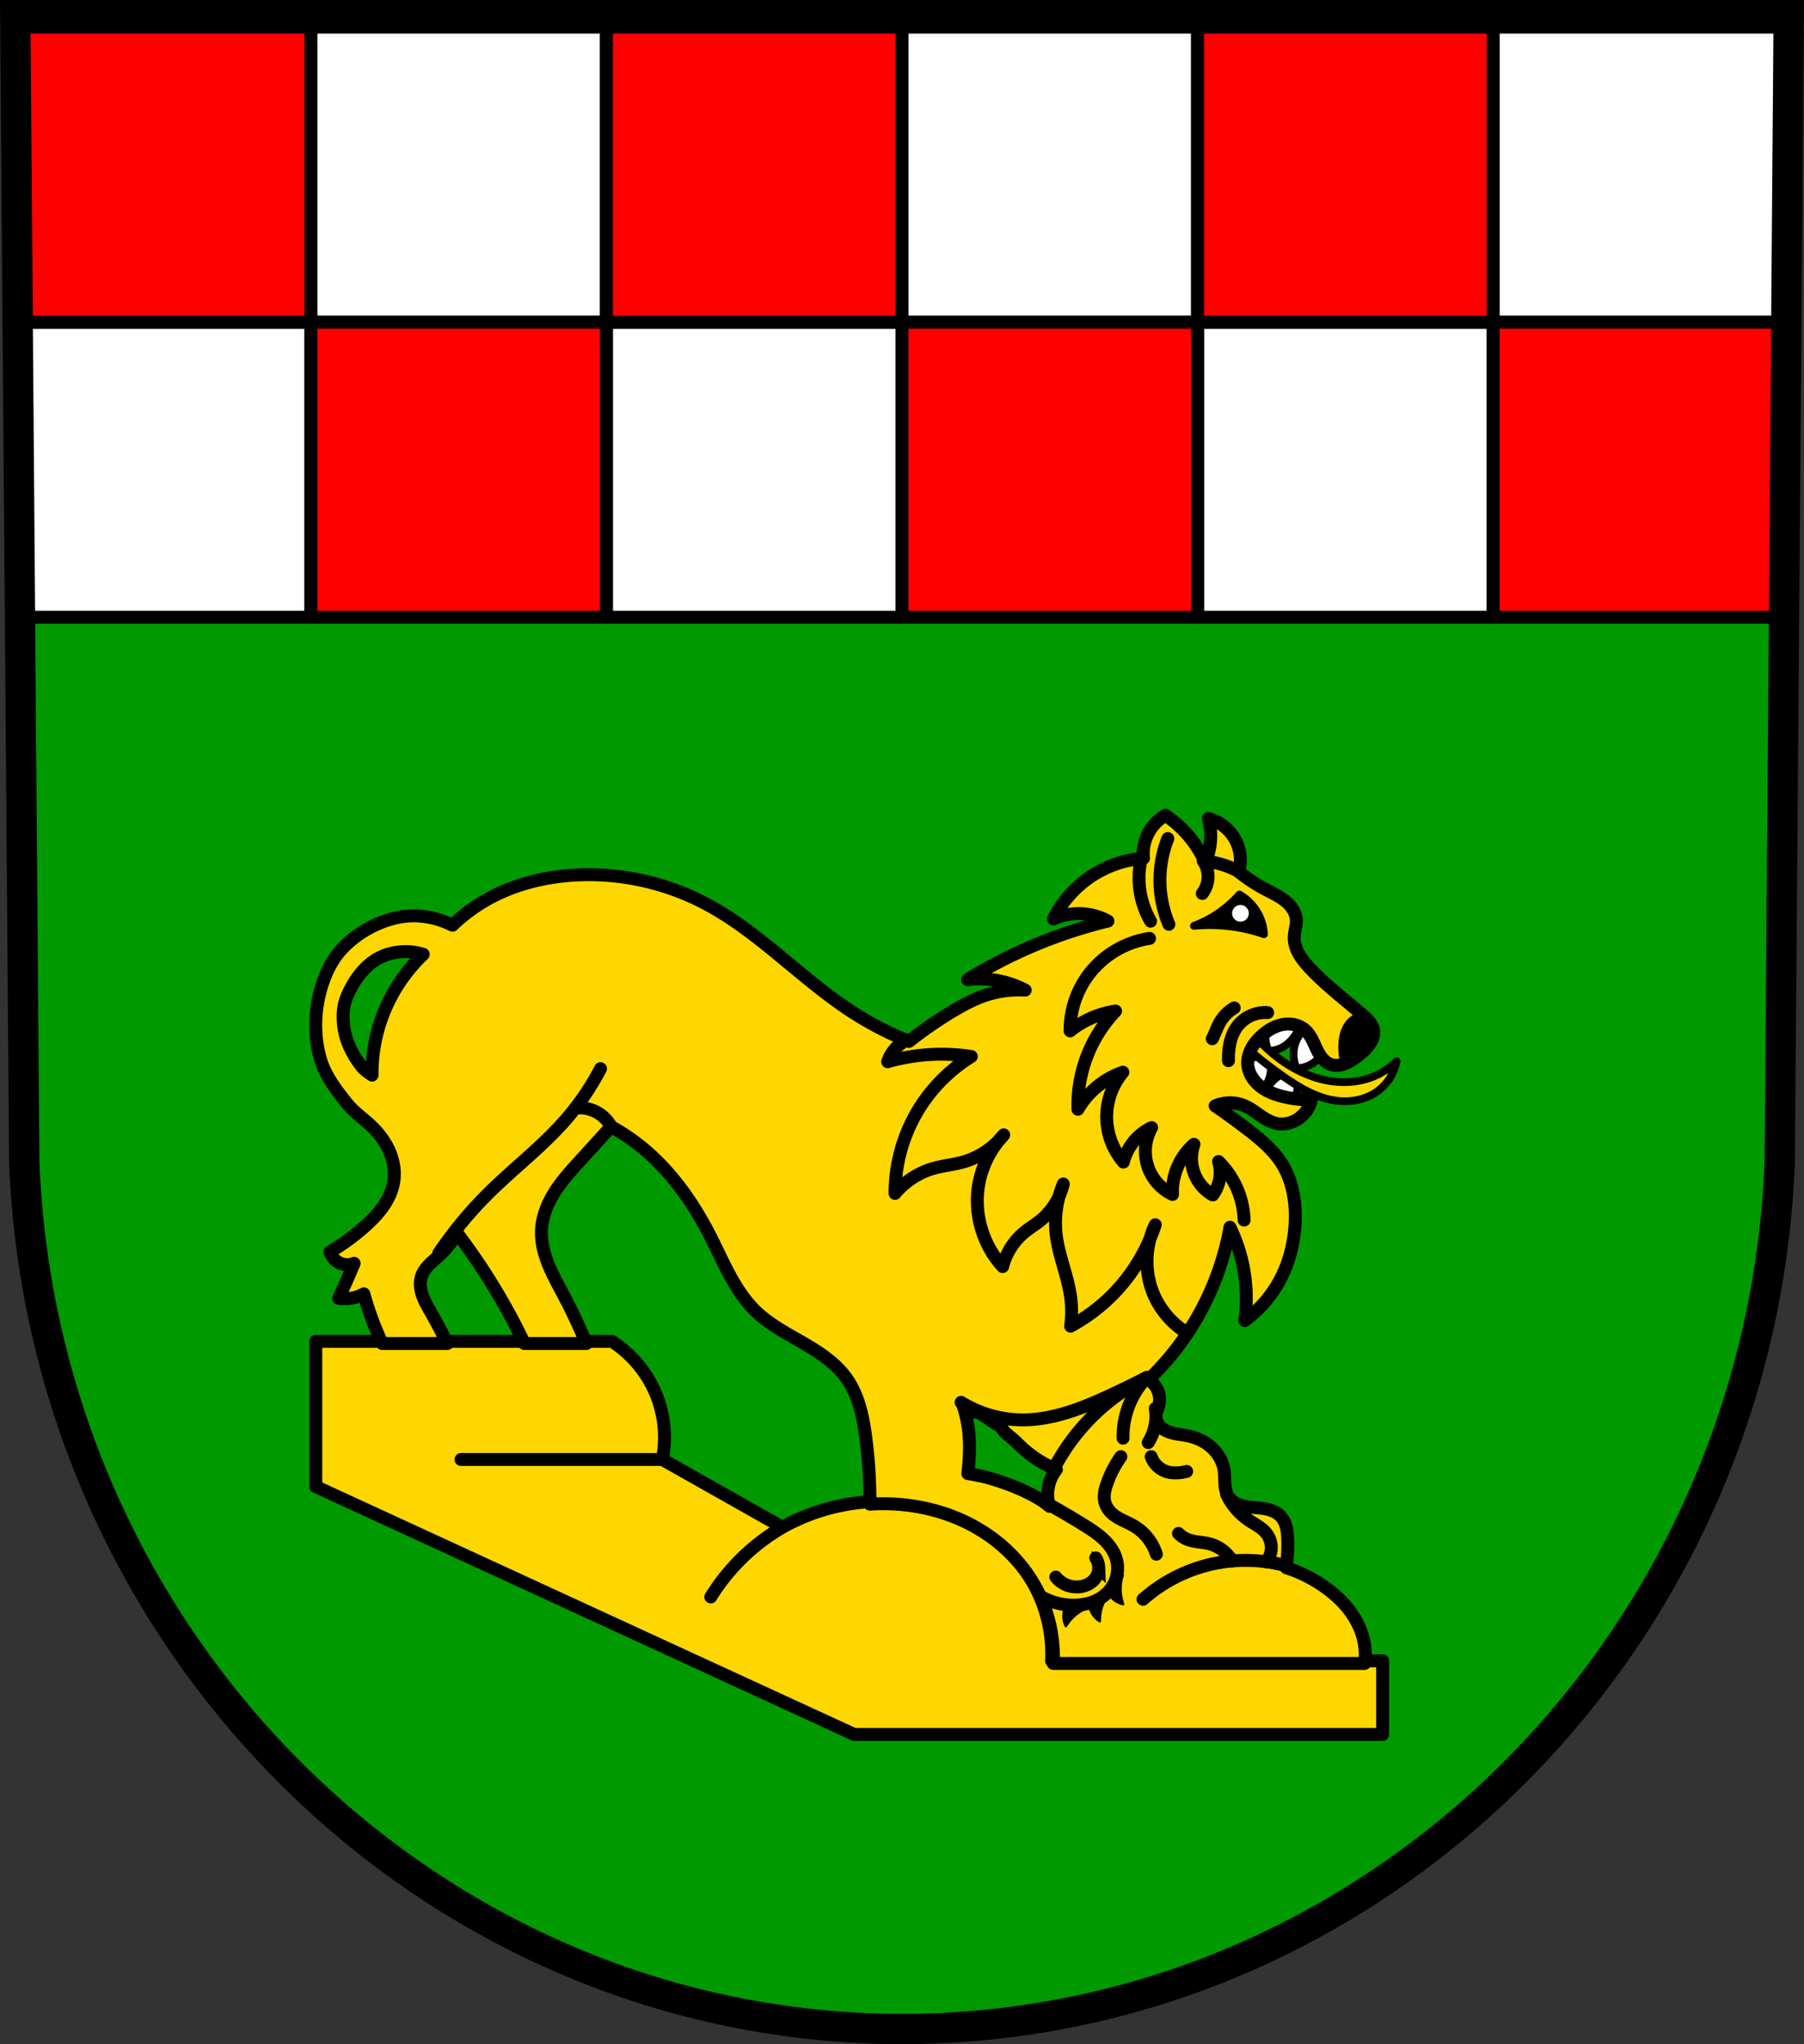 <svg xmlns="http://www.w3.org/2000/svg" width="698.165" height="791.22" viewBox="0 0 184.723 209.344"><rect x="0" y="0" width="184.723" height="209.344" fill="#333333" stroke="none"/><g transform="translate(-7.27 -5.945)"><path style="fill:#090;fill-opacity:1;fill-rule:evenodd;stroke:none;stroke-width:3.104;stroke-opacity:1" d="m190.428 7.497-.921 117.58c-2.01 49.46-41.72 88.631-89.876 88.66-48.114-.061-87.838-39.247-89.876-88.66L8.834 7.498h90.795z"/><path style="fill:#fff;fill-opacity:1;stroke:#000;stroke-width:1.323;stroke-linecap:round;stroke-linejoin:round;stroke-miterlimit:4;stroke-dasharray:none;stroke-opacity:1;paint-order:markers fill stroke" d="M39.1 8.723V38.94h30.265V8.723zM69.365 38.94v30.216h30.266V38.94zm30.266 0h30.265V8.723H99.631zm30.265 0v30.216h30.266V38.94zm30.266 0h30.265V8.723h-30.265zm-121.062 0H8.835v30.216H39.1z"/><path style="fill:red;fill-opacity:1;stroke:#000;stroke-width:1.323;stroke-linecap:round;stroke-linejoin:round;stroke-miterlimit:4;stroke-dasharray:none;stroke-opacity:1;paint-order:markers fill stroke" d="M8.835 8.723V38.94H39.1V8.723zM39.1 38.94v30.216h30.265V38.94zm30.265 0h30.266V8.723H69.365zm30.266 0v30.216h30.265V38.94zm30.265 0h30.266V8.723h-30.266zm30.266 0v30.216h30.265V38.94z"/><path style="fill:none;fill-rule:evenodd;stroke:#000;stroke-width:3.104;stroke-opacity:1" d="m190.428 7.497-.921 117.58c-2.01 49.46-41.72 88.631-89.876 88.66-48.114-.061-87.838-39.247-89.876-88.66L8.834 7.498h90.795z"/><path style="fill:gold;fill-opacity:1;stroke:#000;stroke-width:1.323;stroke-linecap:round;stroke-linejoin:round;stroke-miterlimit:4;stroke-dasharray:none;stroke-opacity:1;paint-order:markers fill stroke" d="M39.605 143.318v14.87l55.118 25.378h54.127v-7.534h-33.904a14.828 14.828 0 0 0-1.983-8.13c-1.387-2.382-3.445-4.353-5.834-5.73-2.388-1.377-5.099-2.167-7.846-2.398a20.922 20.922 0 0 0-11.896 2.577l-12.293-6.939a11.77 11.77 0 0 0-.594-6.543 11.784 11.784 0 0 0-4.56-5.551z"/><path style="fill:none;stroke:#000;stroke-width:1.323;stroke-linecap:round;stroke-linejoin:miter;stroke-miterlimit:4;stroke-dasharray:none;stroke-opacity:1" d="M75.094 155.412h-20.62"/><path transform="translate(200.069)" style="fill:none;stroke:#000;stroke-width:1.323;stroke-linecap:round;stroke-linejoin:miter;stroke-miterlimit:4;stroke-dasharray:none;stroke-opacity:1" d="M-112.682 162.351a21.164 21.164 0 0 0-7.336 7.138"/><path transform="matrix(.925 0 0 .926 195.336 8.116)" d="M-61.981 109.558a3.743 3.743 0 0 0-1.211 2.27 3.73 3.73 0 0 0 .303 2.044c.469 0 .937-.104 1.362-.303.573-.268 1.058-.704 1.438-1.21.465-.621.78-1.355.908-2.12z" style="fill:#fff;stroke:#000;stroke-width:.858;stroke-linecap:round;stroke-linejoin:round;stroke-miterlimit:4;stroke-dasharray:none;stroke-opacity:1"/><path transform="matrix(.925 0 0 .926 198.207 9.893)" d="M-61.981 109.558a3.743 3.743 0 0 0-1.211 2.27 3.73 3.73 0 0 0 .303 2.044c.469 0 .937-.104 1.362-.303.573-.268 1.058-.704 1.438-1.21.465-.621.78-1.355.908-2.12z" style="fill:#fff;stroke:#000;stroke-width:.858;stroke-linecap:round;stroke-linejoin:round;stroke-miterlimit:4;stroke-dasharray:none;stroke-opacity:1"/><path transform="matrix(-.925 0 0 -.926 78.925 219.314)" d="M-61.981 109.558a3.743 3.743 0 0 0-1.211 2.27 3.73 3.73 0 0 0 .303 2.044c.469 0 .937-.104 1.362-.303.573-.268 1.058-.704 1.438-1.21.465-.621.78-1.355.908-2.12z" style="fill:#fff;stroke:#000;stroke-width:.858;stroke-linecap:round;stroke-linejoin:round;stroke-miterlimit:4;stroke-dasharray:none;stroke-opacity:1"/><path transform="matrix(-.925 0 0 -.926 81.65 221.13)" d="M-61.981 109.558a3.743 3.743 0 0 0-1.211 2.27 3.73 3.73 0 0 0 .303 2.044c.469 0 .937-.104 1.362-.303.573-.268 1.058-.704 1.438-1.21.465-.621.78-1.355.908-2.12z" style="fill:#fff;stroke:#000;stroke-width:.858;stroke-linecap:round;stroke-linejoin:round;stroke-miterlimit:4;stroke-dasharray:none;stroke-opacity:1"/><path transform="translate(200.069)" style="fill:gold;stroke:#000;stroke-width:.794;stroke-linecap:round;stroke-linejoin:round;stroke-miterlimit:4;stroke-dasharray:none;stroke-opacity:1;fill-opacity:1" d="M-65.16 110.92a14.785 14.785 0 0 0 3.709 3.71c1.68 1.165 3.636 1.983 5.676 2.118 1.206.08 2.434-.081 3.557-.53a7.283 7.283 0 0 0 2.422-1.589 4.982 4.982 0 0 1-1.892 3.027c-1.05.785-2.399 1.124-3.709 1.06-2.22-.108-4.236-1.294-6.054-2.573a47.253 47.253 0 0 1-4.541-3.633z"/><path style="fill:gold;fill-opacity:1;stroke:#000;stroke-width:5;stroke-linecap:round;stroke-linejoin:round;stroke-miterlimit:4;stroke-dasharray:none;stroke-opacity:1" d="M450.338 315.084a17.133 17.133 0 0 0-5.662 5.258 17.237 17.237 0 0 0-2.832 11.328 42.791 42.791 0 0 0-17.395 5.258c-7.442 4.147-13.592 10.582-17.396 18.205a23.806 23.806 0 0 1 11.328-2.024 23.776 23.776 0 0 1 9.709 2.832 188.04 188.04 0 0 0-54.21 22.655 37.727 37.727 0 0 1 13.755.808c2.948.73 5.809 1.82 8.496 3.237-5.19-.313-10.44.379-15.373 2.023-4.414 1.471-8.543 3.684-12.54 6.066a154.992 154.992 0 0 0-16.99 11.733 128.883 128.883 0 0 1-21.845-11.326c-19.869-12.849-36.083-31.088-57.04-42.073-15.1-7.914-32.324-11.737-49.353-10.921-12.27.587-24.534 3.604-35.193 9.709a65.809 65.809 0 0 0-12.945 9.709c-6.078-3.046-13.219-4.336-19.823-3.237-8.45 1.407-16.734 5.944-22.654 12.136-4.96 5.188-7.831 12.393-9.304 19.418-1.612 7.688-1.435 16.018.787 23.552 1.858 6.3 6.051 11.755 10.135 16.9 3.617 4.556 8.293 6.854 12.54 12.137 2.006 2.495 3.646 5.301 4.672 8.334 1.026 3.032 1.427 6.293.992 9.465-.487 3.56-2.01 6.925-4.05 9.882-2.041 2.958-4.591 5.53-7.278 7.916a84.92 84.92 0 0 1-13.35 9.71 7.08 7.08 0 0 0 4.047 4.45 7.048 7.048 0 0 0 5.258 0 350.13 350.13 0 0 1-5.96 13.514c1.514.225 3.063.225 4.577 0 1.8-.266 3.55-.85 5.149-1.717a125.685 125.685 0 0 0 4.004 12.016 125.463 125.463 0 0 0 3.084 7.168h25.197a257.586 257.586 0 0 0-6.541-12.318c-1.202-2.12-2.443-4.24-3.205-6.553-.763-2.314-1.02-4.873-.229-7.178.578-1.683 1.68-3.14 2.922-4.414 1.243-1.273 2.637-2.386 3.944-3.594a36.92 36.92 0 0 0 6.865-8.582 242.417 242.417 0 0 1 15.447 22.885 242.504 242.504 0 0 1 10.543 19.754h23.947a227.957 227.957 0 0 0-8.746-18.611c-2.092-3.973-4.308-7.895-5.982-12.06-1.674-4.167-2.8-8.627-2.6-13.112.24-5.361 2.37-10.5 5.268-15.016 2.898-4.516 6.556-8.487 10.18-12.445 3.828-4.182 7.642-8.377 11.44-12.586a79.387 79.387 0 0 1 11.542 7.746c11.436 9.225 20.122 21.498 26.79 34.59 5.196 10.199 9.459 21.27 17.735 29.176 5.26 5.024 11.813 8.432 18.108 12.078 6.295 3.645 12.576 7.739 16.79 13.668 4.696 6.604 6.38 14.849 7.438 22.883a191.884 191.884 0 0 1 1.627 25.785 77.687 77.687 0 0 1 11.612.1c10.383.873 20.626 3.86 29.654 9.064 9.027 5.204 16.808 12.655 22.05 21.66 5.378 9.237 8.013 20.047 7.493 30.723h120.316c.309-2.208.33-4.455.043-6.666-.611-4.697-2.56-9.17-5.306-13.028-2.747-3.858-6.274-7.12-10.14-9.857a54.878 54.878 0 0 0-14.874-7.438c.49-3.599.68-7.238.572-10.869-.049-1.637-.16-3.284-.572-4.869-.412-1.585-1.14-3.116-2.29-4.283-1.492-1.517-3.58-2.314-5.671-2.715-2.09-.401-4.23-.45-6.342-.719-1.529-.194-3.056-.507-4.465-1.133-1.408-.625-2.7-1.58-3.545-2.87-.963-1.474-1.285-3.275-1.4-5.032-.115-1.756-.043-3.528-.314-5.267-.52-3.33-2.312-6.406-4.8-8.68-2.486-2.274-5.638-3.764-8.93-4.479-2.603-.564-5.324-.669-7.804-1.638-1.24-.485-2.412-1.193-3.3-2.184-.889-.991-1.476-2.284-1.483-3.615-.004-.79.192-1.566.432-2.319.24-.752.525-1.49.71-2.257a9.024 9.024 0 0 0-.421-5.514 9.023 9.023 0 0 0-3.582-4.213 107.908 107.908 0 0 0 14.875-17.734 108.186 108.186 0 0 0 16.59-41.192 63.066 63.066 0 0 1 5.15 15.448 63.113 63.113 0 0 1 .57 20.595 46.448 46.448 0 0 0 13.159-14.875c3.882-6.973 5.911-14.91 6.294-22.883.382-7.932-.928-16.158-5.15-22.884-3.315-5.283-8.218-9.352-13.158-13.158a281.426 281.426 0 0 0-12.586-9.155c3.597-1.565 7.844-1.565 11.441 0 2.206.96 4.128 2.453 6.11 3.817 1.981 1.363 4.109 2.634 6.478 3.048 2.326.407 4.769-.056 6.865-1.142 3.108-1.61 5.464-4.609 6.293-8.01a45.614 45.614 0 0 1-10.298-1.144c-3.323-.76-6.62-1.926-9.32-4.006-1.35-1.04-2.536-2.305-3.417-3.764-.88-1.46-1.45-3.116-1.566-4.816-.141-2.068.393-4.152 1.34-5.996.946-1.844 2.295-3.46 3.81-4.875 2.322-2.168 5.129-3.918 8.248-4.514 1.56-.298 3.182-.301 4.729.06 1.546.362 3.013 1.095 4.185 2.166 2.058 1.881 3.06 4.611 4.252 7.131.597 1.26 1.262 2.5 2.149 3.576.886 1.076 2.01 1.987 3.324 2.452 1.54.544 3.259.443 4.82-.04 1.562-.481 2.987-1.324 4.334-2.25 1.9-1.304 3.683-2.798 5.149-4.576.731-.887 1.386-1.85 1.82-2.916.434-1.065.641-2.24.469-3.377-.179-1.176-.753-2.265-1.487-3.2-.733-.937-1.623-1.736-2.517-2.52-7.052-6.192-14.66-11.806-20.996-18.729-1.506-1.645-2.945-3.373-4.012-5.332-1.066-1.958-1.75-4.17-1.652-6.398.095-2.177.922-4.297.808-6.473-.076-1.45-.574-2.862-1.334-4.1-.76-1.237-1.773-2.306-2.9-3.222-2.254-1.832-4.93-3.049-7.496-4.41a69.07 69.07 0 0 1-10.518-6.877 16.799 16.799 0 0 0-.808-11.327c-2.014-4.516-6.145-8.034-10.924-9.304a25.926 25.926 0 0 1 .81 8.9 25.915 25.915 0 0 1-2.023 8.09 42.864 42.864 0 0 0-5.664-9.305 42.882 42.882 0 0 0-9.71-8.898zm-294.633 52.691a22.727 22.727 0 0 1 7.836 1.03 63.841 63.841 0 0 0-16.889 27.11 63.637 63.637 0 0 0-2.888 19.554c-1.543-1.01-3.097-2.099-4.221-3.555-3.057-3.96-5.508-8.64-6.443-13.555-.82-4.303-.804-9.07.888-13.11 2.717-6.486 7.292-12.997 13.998-15.778a22.726 22.726 0 0 1 7.72-1.696zm216.266 175.018a5.892 5.892 0 0 0 2.445 2.223c1.063.515 2.252.696 3.424.847 1.172.151 6.702 4.364 7.804 4.791 1.252.485 1.818 2.096 2.821 2.988 3.29 2.927 2.145 1.618 5.283 4.706a45.335 45.335 0 0 0 14.443 9.554 15.604 15.604 0 0 0-3.11 6.889 15.587 15.587 0 0 0 .444 7.33c-2.384-2.058-5.204-3.65-8.032-5.075-4.601-2.318-9.478-4.101-14.411-5.589-2.977-.898-6.053-1.434-9.111-1.998.188-1.626.337-3.256.445-4.889.27-4.071.285-8.173-.223-12.222a47.44 47.44 0 0 0-2.222-9.555z" transform="matrix(.265 0 0 .265 7.27 5.945)"/><path transform="translate(200.069)" style="fill:none;stroke:#000;stroke-width:1.323;stroke-linecap:round;stroke-linejoin:miter;stroke-miterlimit:4;stroke-dasharray:none;stroke-opacity:1" d="M-147.882 134.307a40.797 40.797 0 0 1 5.07-6.13c2.597-2.58 5.542-4.81 7.947-7.569a26.626 26.626 0 0 0 3.558-5.222"/><path transform="translate(200.069)" style="fill:none;stroke:#000;stroke-width:1.323;stroke-linecap:round;stroke-linejoin:miter;stroke-miterlimit:4;stroke-dasharray:none;stroke-opacity:1" d="M-130.324 121.138a3.705 3.705 0 0 0-1.362-1.287 3.714 3.714 0 0 0-2.2-.425"/><path transform="translate(200.069)" style="fill:none;stroke:#000;stroke-width:1.323;stroke-linecap:round;stroke-linejoin:round;stroke-miterlimit:4;stroke-dasharray:none;stroke-opacity:1" d="M-99.87 112.43a3.762 3.762 0 0 0-2.034 2.248 20.094 20.094 0 0 1 8.562-.536 16.537 16.537 0 0 0-5.672 5.887 16.542 16.542 0 0 0-2.14 8.135 8.055 8.055 0 0 1 3.96-2.57c.983-.278 2.012-.366 2.996-.641a8.168 8.168 0 0 0 4.174-2.783 9.958 9.958 0 0 0-2.568 5.137c-.505 2.962.43 6.135 2.461 8.349a6.707 6.707 0 0 1 2.248-3.532c.515-.42 1.09-.76 1.606-1.178a6.894 6.894 0 0 0 2.354-3.746 10.488 10.488 0 0 0-.721 5.222c.255 2.156 1.177 4.187 1.47 6.338a11.08 11.08 0 0 1 0 2.997c1.664-.9 3.187-2.06 4.496-3.425a18.34 18.34 0 0 0 4.174-6.957c-1.127 2.325-1.127 5.167 0 7.492a8.636 8.636 0 0 0 3.062 3.462M-75.092 102.048a9.637 9.637 0 0 0-6.53 4.12 9.576 9.576 0 0 0-1.605 5.352 9.794 9.794 0 0 1 4.656-2.034 14.055 14.055 0 0 0-2.997 4.817 14.049 14.049 0 0 0-.856 5.244 8.6 8.6 0 0 1 1.82-2.194 8.606 8.606 0 0 1 2.782-1.605 7.195 7.195 0 0 0-1.659 4.656 7.193 7.193 0 0 0 1.713 4.549 5.35 5.35 0 0 1 .803-1.766 5.365 5.365 0 0 1 2.087-1.766 4.98 4.98 0 0 0-.214 4.441 4.945 4.945 0 0 0 2.354 2.409 6.483 6.483 0 0 1 .643-3.104 6.472 6.472 0 0 1 1.551-2.034 4.372 4.372 0 0 0 .482 3.853c.37.55.869 1.011 1.445 1.338a3.895 3.895 0 0 0 .589-3.425 8.851 8.851 0 0 1 1.926 2.836c.424.998.66 2.075.696 3.158"/><g style="stroke:#000;stroke-opacity:1"><path d="M-75.895 93.7a8.826 8.826 0 0 0-.268 2.46 8.855 8.855 0 0 0 1.178 4.122M-73.22 91.826a11.667 11.667 0 0 0-.802 3.96c-.042 1.646.27 3.3.91 4.817M-69.58 94.127a8.966 8.966 0 0 1 3.425.963" style="fill:none;stroke:#000;stroke-width:1.323;stroke-linecap:round;stroke-linejoin:round;stroke-miterlimit:4;stroke-dasharray:none;stroke-opacity:1" transform="translate(200.069)"/><path d="M-69.687 97.445a2.866 2.866 0 0 0 .588-1.659 2.865 2.865 0 0 0-.481-1.659M-67.011 114.57a10.74 10.74 0 0 1 0-.32c.017-1.156.247-2.358.963-3.265a3.606 3.606 0 0 1 3.05-1.338M-68.67 112.323a6.88 6.88 0 0 0 .107-.214c.237-.497.416-1.024.695-1.499a4.077 4.077 0 0 1 1.445-1.445" style="fill:none;stroke:#000;stroke-width:1.323;stroke-linecap:round;stroke-linejoin:round;stroke-miterlimit:4;stroke-dasharray:none;stroke-opacity:1" transform="translate(200.069)"/></g><path transform="translate(200.069)" style="fill:#000;stroke:#000;stroke-width:.794;stroke-linecap:round;stroke-linejoin:round;stroke-miterlimit:4;stroke-dasharray:none;stroke-opacity:1" d="M-70.544 100.763a11.61 11.61 0 0 0 4.656-3.21 5.048 5.048 0 0 1 1.927 1.98c.345.641.547 1.359.589 2.086a17.107 17.107 0 0 0-7.172-.856z"/><circle style="fill:#fff;fill-opacity:1;stroke:none;stroke-width:.794;stroke-linecap:round;stroke-linejoin:round;stroke-miterlimit:4;stroke-dasharray:none;stroke-opacity:1;paint-order:markers fill stroke" cx="134.288" cy="99.479" r=".856"/><path transform="translate(200.069)" style="fill:#000;stroke:#000;stroke-width:.265px;stroke-linecap:butt;stroke-linejoin:miter;stroke-opacity:1" d="M-55.435 114.78a6.606 6.606 0 0 1-.189-1.892c.038-.84.254-1.702.795-2.346.194-.23.43-.43.707-.55a1.25 1.25 0 0 1 .882-.055c.322.108.577.373.72.68.195.423.192.924.037 1.363-.197.558-.616 1.009-1.06 1.4-.336.298-.694.571-1.059.833-.273.195-.55.385-.833.567z"/><path style="fill:none;stroke:#000;stroke-width:1.323;stroke-linecap:round;stroke-linejoin:round;stroke-miterlimit:4;stroke-dasharray:none;stroke-opacity:1" d="M-61.3 166.245a15.906 15.906 0 0 0-7.266-.151 15.922 15.922 0 0 0-7.19 3.633M-78.026 155.12a11.007 11.007 0 0 0-1.438 2.8c-.192.56-.34 1.16-.227 1.74.09.463.343.885.681 1.212.652.631 1.566.897 2.346 1.362a5.184 5.184 0 0 1 2.27 2.876" transform="translate(200.069)"/><path style="fill:none;stroke:#000;stroke-width:1.323;stroke-linecap:round;stroke-linejoin:round;stroke-miterlimit:4;stroke-dasharray:none;stroke-opacity:1" d="M-67.204 158.98a6.678 6.678 0 0 0 2.271 2.649c.63.427 1.35.761 1.817 1.362.319.41.495.93.493 1.45a2.368 2.368 0 0 1-.506 1.447M-66.623 165.804a3.864 3.864 0 0 0-2.321-1.753c-.748-.197-1.553-.165-2.27-.455a2.7 2.7 0 0 1-.909-.605M-74.923 155.12c.24.698.815 1.273 1.514 1.514.339.116.7.157 1.06.15a4.275 4.275 0 0 0 1.059-.15M-94.382 149.559a12.024 12.024 0 0 0 6.062 1.793c3.387.068 6.625-1.294 9.688-2.74a139.678 139.678 0 0 0 3.255-1.59" transform="translate(200.069)"/><path style="fill:none;stroke:#000;stroke-width:1.323;stroke-linecap:round;stroke-linejoin:round;stroke-miterlimit:4;stroke-dasharray:none;stroke-opacity:1" d="M-84.799 156.202a21.412 21.412 0 0 1 4.398-5.724 21.398 21.398 0 0 1 5.024-3.457" transform="translate(200.069)"/><path style="fill:none;stroke:#000;stroke-width:1.323;stroke-linecap:round;stroke-linejoin:miter;stroke-miterlimit:4;stroke-dasharray:none;stroke-opacity:1" d="M-77.8 153.228a8.676 8.676 0 0 1 .378-2.725 8.761 8.761 0 0 1 2.045-3.482M-75.226 153.682a5.048 5.048 0 0 0 .72-3.49M-85.504 159.965c1.277.7 2.533 1.437 3.767 2.21.688.43 1.374.876 1.962 1.437.588.56 1.078 1.245 1.295 2.028a3.53 3.53 0 0 1-.53 2.952c-.427.596-1.038 1.049-1.713 1.334-.676.285-1.414.406-2.147.406a6.815 6.815 0 0 1-3.254-.832" transform="translate(200.069)"/><path style="fill:none;stroke:#000;stroke-width:1.323;stroke-linecap:round;stroke-linejoin:miter;stroke-miterlimit:4;stroke-dasharray:none;stroke-opacity:1" d="M-84.686 167.456c.296.361.686.645 1.12.816.435.172.914.23 1.377.168.338-.045.67-.154.96-.333.29-.179.54-.428.705-.726.161-.29.24-.625.227-.957a1.835 1.835 0 0 0-.302-.935" transform="translate(200.069)"/><path style="fill:#000;stroke:#000;stroke-width:.265px;stroke-linecap:round;stroke-linejoin:round;stroke-opacity:1" d="m122.223 167.26-1.607 1.522c.048.13.112.253.183.372l-2.011.908c.009.412.131.82.35 1.169.187.297.443.551.742.735a4.548 4.548 0 0 1 .921-2.809c.14.233.316.445.528.615.274.22.6.376.943.452a4.544 4.544 0 0 1-.049-2.963zm-5.729 3.021c-.21.354-.323.765-.321 1.177 0 .352.084.703.24 1.017a4.542 4.542 0 0 1 2.275-1.9z"/></g></svg>